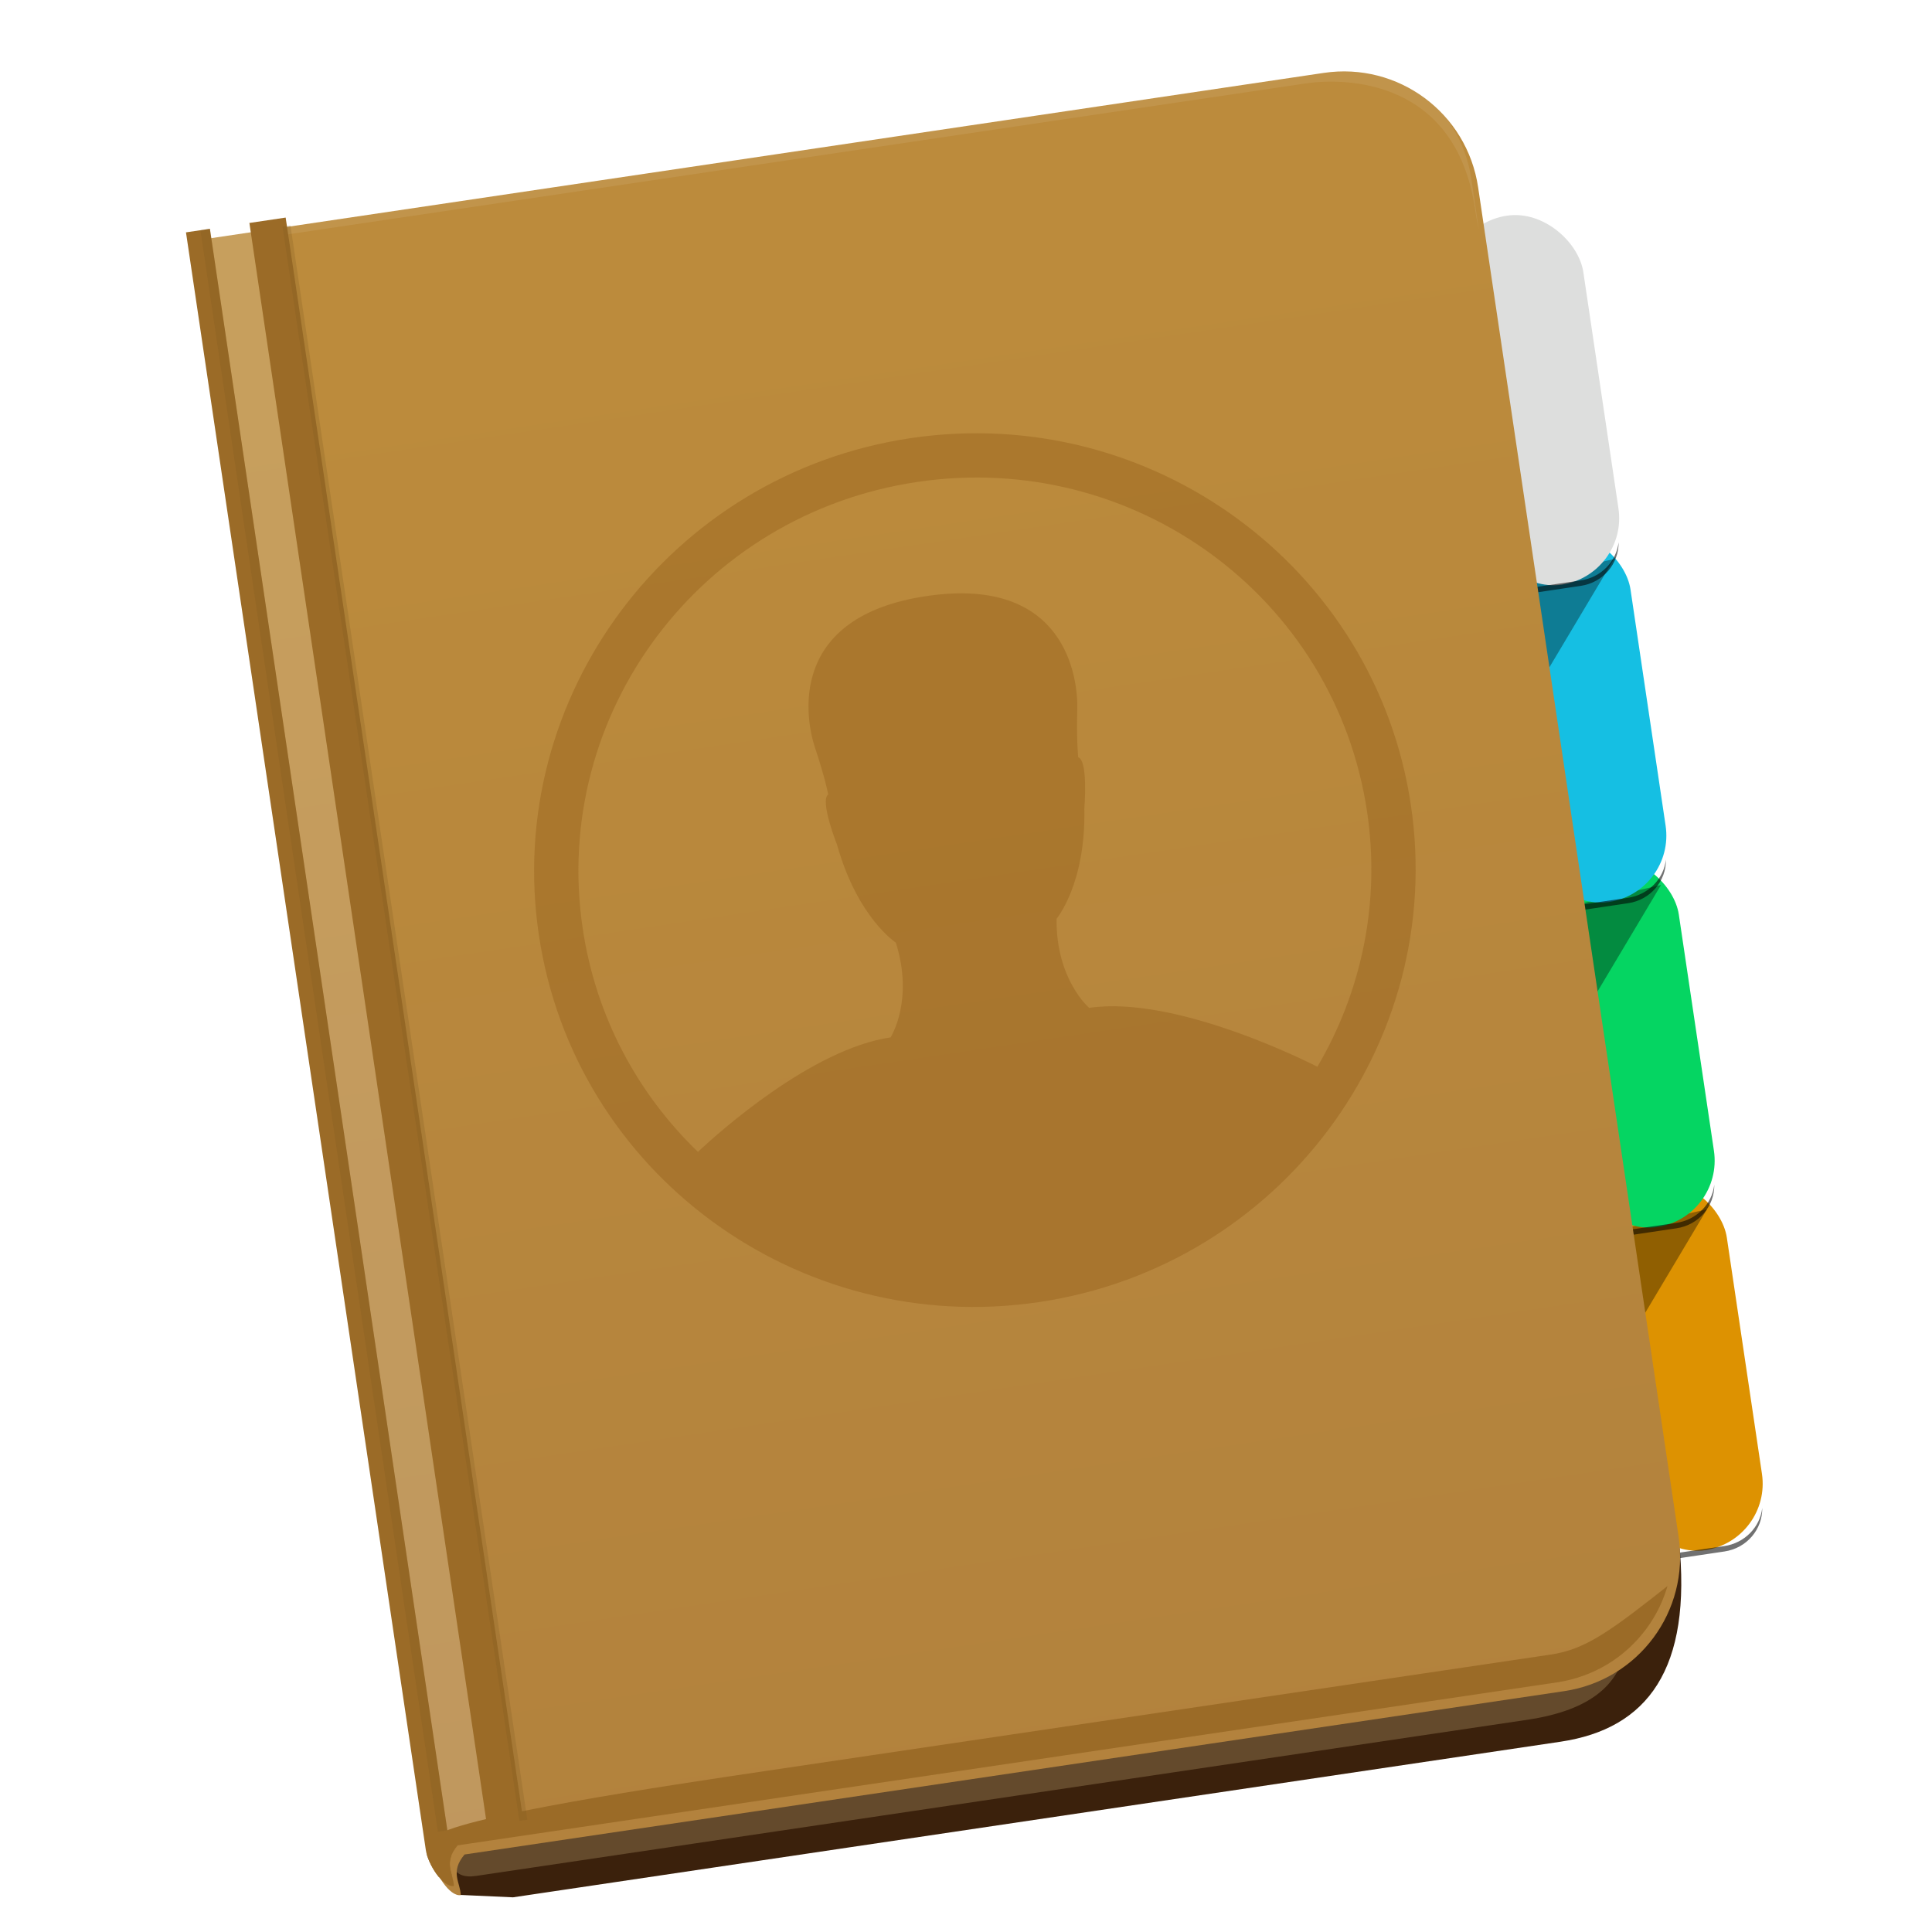 <?xml version="1.0" encoding="UTF-8" standalone="no"?>
<!-- Created with Inkscape (http://www.inkscape.org/) -->

<svg
   xmlns:dc="http://purl.org/dc/elements/1.1/"
   xmlns:cc="http://creativecommons.org/ns#"
   xmlns:rdf="http://www.w3.org/1999/02/22-rdf-syntax-ns#"
   xmlns:svg="http://www.w3.org/2000/svg"
   xmlns="http://www.w3.org/2000/svg"
   xmlns:xlink="http://www.w3.org/1999/xlink"
   xmlns:sodipodi="http://sodipodi.sourceforge.net/DTD/sodipodi-0.dtd"
   xmlns:inkscape="http://www.inkscape.org/namespaces/inkscape"
   width="128"
   height="128"
   id="svg2"
   version="1.1"
   inkscape:version="0.91 r"
   sodipodi:docname="office-address-book.svg">
  <defs
     id="defs4">
    <linearGradient
       inkscape:collect="always"
       id="linearGradient4296">
      <stop
         style="stop-color:#000000;stop-opacity:1;"
         offset="0"
         id="stop4298" />
      <stop
         style="stop-color:#000000;stop-opacity:0;"
         offset="1"
         id="stop4300" />
    </linearGradient>
    <linearGradient
       inkscape:collect="always"
       id="linearGradient4243">
      <stop
         style="stop-color:#bc8b3c;stop-opacity:1"
         offset="0"
         id="stop4245" />
      <stop
         style="stop-color:#ac7c3e;stop-opacity:1"
         offset="1"
         id="stop4247" />
    </linearGradient>
    <linearGradient
       id="linearGradient5423-1">
      <stop
         id="stop4237"
         offset="0"
         style="stop-color:#51b9db;stop-opacity:1;" />
      <stop
         id="stop4239"
         offset="1"
         style="stop-color:#2fabd4;stop-opacity:1;" />
    </linearGradient>
    <inkscape:perspective
       sodipodi:type="inkscape:persp3d"
       inkscape:vp_x="13.534465 : 111.04854 : 1"
       inkscape:vp_y="0 : 1000 : 0"
       inkscape:vp_z="213.53447 : 111.04854 : 1"
       inkscape:persp3d-origin="113.53447 : 77.71521 : 1"
       id="perspective3135" />
    <linearGradient
       id="linearGradient4829">
      <stop
         style="stop-color:#f4fbfc;stop-opacity:1;"
         offset="0"
         id="stop4831" />
      <stop
         style="stop-color:#d6d6d6;stop-opacity:1;"
         offset="1"
         id="stop4833" />
    </linearGradient>
    <clipPath
       clipPathUnits="userSpaceOnUse"
       id="clipPath4282">
      <rect
         style="color:#000000;display:inline;overflow:visible;visibility:visible;fill:#4d4d4d;fill-opacity:1;fill-rule:nonzero;stroke:none;stroke-width:9.134;marker:none;enable-background:accumulate"
         id="rect4284"
         width="246.875"
         height="234.375"
         x="462.5"
         y="1646.112"
         ry="17"
         rx="17" />
    </clipPath>
    <linearGradient
       inkscape:collect="always"
       xlink:href="#linearGradient5423"
       id="linearGradient5429"
       x1="408.662"
       y1="44.604"
       x2="408.662"
       y2="562.05"
       gradientUnits="userSpaceOnUse" />
    <linearGradient
       id="linearGradient5423">
      <stop
         style="stop-color:#db8451;stop-opacity:1;"
         offset="0"
         id="stop5425" />
      <stop
         style="stop-color:#c85c29;stop-opacity:1;"
         offset="1"
         id="stop5427" />
    </linearGradient>
    <linearGradient
       inkscape:collect="always"
       xlink:href="#linearGradient3986"
       id="linearGradient3992"
       x1="78.562"
       y1="993.662"
       x2="120.281"
       y2="993.662"
       gradientUnits="userSpaceOnUse" />
    <linearGradient
       inkscape:collect="always"
       id="linearGradient3986">
      <stop
         style="stop-color:#000000;stop-opacity:1;"
         offset="0"
         id="stop3988" />
      <stop
         style="stop-color:#000000;stop-opacity:0;"
         offset="1"
         id="stop3990" />
    </linearGradient>
    <linearGradient
       inkscape:collect="always"
       xlink:href="#linearGradient5423-1"
       id="linearGradient5473-2"
       x1="99.036"
       y1="-0.505"
       x2="99.036"
       y2="199.84"
       gradientUnits="userSpaceOnUse" />
    <linearGradient
       id="linearGradient4241">
      <stop
         style="stop-color:#51b9db;stop-opacity:1;"
         offset="0"
         id="stop5425-2" />
      <stop
         style="stop-color:#2fabd4;stop-opacity:1;"
         offset="1"
         id="stop5427-3" />
    </linearGradient>
    <linearGradient
       y2="199.84"
       x2="99.036"
       y1="-0.505"
       x1="99.036"
       gradientUnits="userSpaceOnUse"
       id="linearGradient4119"
       xlink:href="#linearGradient5423-1"
       inkscape:collect="always" />
    <clipPath
       clipPathUnits="userSpaceOnUse"
       id="clipPath3378">
      <rect
         style="color:#000000;display:inline;overflow:visible;visibility:visible;opacity:0.412;fill:#ffffff;fill-opacity:1;fill-rule:nonzero;stroke:none;stroke-width:4.815;stroke-linecap:round;stroke-linejoin:miter;stroke-miterlimit:4;stroke-dasharray:none;stroke-dashoffset:0;stroke-opacity:1;marker:none;enable-background:accumulate"
         id="rect3380"
         width="144.183"
         height="148.327"
         x="-247.764"
         y="1432.985" />
    </clipPath>
    <linearGradient
       inkscape:collect="always"
       xlink:href="#linearGradient4243"
       id="linearGradient4249"
       x1="-187.357"
       y1="603.809"
       x2="-187.357"
       y2="709.168"
       gradientUnits="userSpaceOnUse"
       gradientTransform="matrix(0.989,-0.147,0.147,0.989,-98.259,878.486)" />
    <clipPath
       clipPathUnits="userSpaceOnUse"
       id="clipPath4277">
      <path
         inkscape:connector-curvature="0"
         style="color:#000000;display:inline;overflow:visible;visibility:visible;opacity:1;fill:url(#linearGradient4281);fill-opacity:1;fill-rule:nonzero;stroke:none;stroke-width:4.815;stroke-linecap:round;stroke-linejoin:miter;stroke-miterlimit:4;stroke-dasharray:none;stroke-dashoffset:0;stroke-opacity:1;marker:none;enable-background:accumulate"
         d="m -229.076,1455.911 0,105.789 c 0,0.889 0.712,2.564 1.457,2.564 0.089,-0.837 -0.484,-1.581 0.627,-2.564 l 46.275,0 2.559,0 23.047,0 c 4.869,0 8.789,-3.92 8.789,-8.789 l 0,-88.211 c 0,-4.869 -3.92,-8.789 -8.789,-8.789 l -23.047,0 -2.559,0 -48.359,0 z"
         id="path4279" />
    </clipPath>
    <linearGradient
       inkscape:collect="always"
       xlink:href="#linearGradient4243"
       id="linearGradient4281"
       gradientUnits="userSpaceOnUse"
       gradientTransform="translate(0,852.362)"
       x1="-187.357"
       y1="603.809"
       x2="-187.357"
       y2="709.168" />
    <linearGradient
       inkscape:collect="always"
       xlink:href="#linearGradient4243"
       id="linearGradient4315"
       gradientUnits="userSpaceOnUse"
       gradientTransform="translate(0,852.362)"
       x1="-187.357"
       y1="603.809"
       x2="-187.357"
       y2="709.168" />
    <clipPath
       clipPathUnits="userSpaceOnUse"
       id="clipPath4328">
      <path
         inkscape:connector-curvature="0"
         style="color:#000000;display:inline;overflow:visible;visibility:visible;opacity:1;fill:url(#linearGradient4332);fill-opacity:1;fill-rule:nonzero;stroke:none;stroke-width:4.815;stroke-linecap:round;stroke-linejoin:miter;stroke-miterlimit:4;stroke-dasharray:none;stroke-dashoffset:0;stroke-opacity:1;marker:none;enable-background:accumulate"
         d="m -229.076,1455.911 0,105.789 c 0,0.889 0.712,2.564 1.457,2.564 0.089,-0.837 -0.484,-1.581 0.627,-2.564 l 46.275,0 2.559,0 23.047,0 c 4.869,0 8.789,-3.92 8.789,-8.789 l 0,-88.211 c 0,-4.869 -3.92,-8.789 -8.789,-8.789 l -23.047,0 -2.559,0 -48.359,0 z"
         id="path4330" />
    </clipPath>
    <linearGradient
       inkscape:collect="always"
       xlink:href="#linearGradient4243"
       id="linearGradient4332"
       gradientUnits="userSpaceOnUse"
       gradientTransform="translate(0,852.362)"
       x1="-187.357"
       y1="603.809"
       x2="-187.357"
       y2="709.168" />
    <clipPath
       clipPathUnits="userSpaceOnUse"
       id="clipPath4311-0">
      <path
         inkscape:connector-curvature="0"
         style="color:#000000;display:inline;overflow:visible;visibility:visible;opacity:1;fill:url(#linearGradient4315);fill-opacity:1;fill-rule:nonzero;stroke:none;stroke-width:4.815;stroke-linecap:round;stroke-linejoin:miter;stroke-miterlimit:4;stroke-dasharray:none;stroke-dashoffset:0;stroke-opacity:1;marker:none;enable-background:accumulate"
         d="m -229.076,1455.911 0,105.789 c 0,0.889 0.712,2.564 1.457,2.564 0.089,-0.837 -0.484,-1.581 0.627,-2.564 l 46.275,0 2.559,0 23.047,0 c 4.869,0 8.789,-3.92 8.789,-8.789 l 0,-88.211 c 0,-4.869 -3.92,-8.789 -8.789,-8.789 l -23.047,0 -2.559,0 -48.359,0 z"
         id="path4313-7" />
    </clipPath>
    <clipPath
       clipPathUnits="userSpaceOnUse"
       id="clipPath4328-9">
      <path
         inkscape:connector-curvature="0"
         style="color:#000000;display:inline;overflow:visible;visibility:visible;opacity:1;fill:url(#linearGradient4332);fill-opacity:1;fill-rule:nonzero;stroke:none;stroke-width:4.815;stroke-linecap:round;stroke-linejoin:miter;stroke-miterlimit:4;stroke-dasharray:none;stroke-dashoffset:0;stroke-opacity:1;marker:none;enable-background:accumulate"
         d="m -229.076,1455.911 0,105.789 c 0,0.889 0.712,2.564 1.457,2.564 0.089,-0.837 -0.484,-1.581 0.627,-2.564 l 46.275,0 2.559,0 23.047,0 c 4.869,0 8.789,-3.92 8.789,-8.789 l 0,-88.211 c 0,-4.869 -3.92,-8.789 -8.789,-8.789 l -23.047,0 -2.559,0 -48.359,0 z"
         id="path4330-6" />
    </clipPath>
    <clipPath
       clipPathUnits="userSpaceOnUse"
       id="clipPath4328-4">
      <path
         inkscape:connector-curvature="0"
         style="color:#000000;display:inline;overflow:visible;visibility:visible;opacity:1;fill:url(#linearGradient4332);fill-opacity:1;fill-rule:nonzero;stroke:none;stroke-width:4.815;stroke-linecap:round;stroke-linejoin:miter;stroke-miterlimit:4;stroke-dasharray:none;stroke-dashoffset:0;stroke-opacity:1;marker:none;enable-background:accumulate"
         d="m -229.076,1455.911 0,105.789 c 0,0.889 0.712,2.564 1.457,2.564 0.089,-0.837 -0.484,-1.581 0.627,-2.564 l 46.275,0 2.559,0 23.047,0 c 4.869,0 8.789,-3.92 8.789,-8.789 l 0,-88.211 c 0,-4.869 -3.92,-8.789 -8.789,-8.789 l -23.047,0 -2.559,0 -48.359,0 z"
         id="path4330-0" />
    </clipPath>
    <clipPath
       clipPathUnits="userSpaceOnUse"
       id="clipPath4898">
      <path
         id="path4900"
         d="m -229.076,1455.911 0,105.789 c 0,0.889 0.712,2.564 1.457,2.564 0.089,-0.837 -0.484,-1.581 0.627,-2.564 l 46.275,0 2.559,0 23.047,0 c 4.869,0 8.789,-3.92 8.789,-8.789 l 0,-88.211 c 0,-4.869 -3.92,-8.789 -8.789,-8.789 l -23.047,0 -2.559,0 -48.359,0 z"
         style="color:#000000;display:inline;overflow:visible;visibility:visible;opacity:1;fill:url(#linearGradient4902);fill-opacity:1;fill-rule:nonzero;stroke:none;stroke-width:4.815;stroke-linecap:round;stroke-linejoin:miter;stroke-miterlimit:4;stroke-dasharray:none;stroke-dashoffset:0;stroke-opacity:1;marker:none;enable-background:accumulate"
         inkscape:connector-curvature="0" />
    </clipPath>
    <linearGradient
       inkscape:collect="always"
       xlink:href="#linearGradient4243"
       id="linearGradient4902"
       gradientUnits="userSpaceOnUse"
       gradientTransform="translate(0,852.362)"
       x1="-187.357"
       y1="603.809"
       x2="-187.357"
       y2="709.168" />
    <clipPath
       clipPathUnits="userSpaceOnUse"
       id="clipPath4928">
      <path
         inkscape:connector-curvature="0"
         style="color:#000000;display:inline;overflow:visible;visibility:visible;opacity:1;fill:url(#linearGradient4932);fill-opacity:1;fill-rule:nonzero;stroke:none;stroke-width:4.815;stroke-linecap:round;stroke-linejoin:miter;stroke-miterlimit:4;stroke-dasharray:none;stroke-dashoffset:0;stroke-opacity:1;marker:none;enable-background:accumulate"
         d="m -229.076,1455.911 0,105.789 c 0,0.889 0.712,2.564 1.457,2.564 0.089,-0.837 -0.484,-1.581 0.627,-2.564 l 46.275,0 2.559,0 23.047,0 c 4.869,0 8.789,-3.92 8.789,-8.789 l 0,-88.211 c 0,-4.869 -3.92,-8.789 -8.789,-8.789 l -23.047,0 -2.559,0 -48.359,0 z"
         id="path4930" />
    </clipPath>
    <linearGradient
       inkscape:collect="always"
       xlink:href="#linearGradient4243"
       id="linearGradient4932"
       gradientUnits="userSpaceOnUse"
       gradientTransform="translate(0,852.362)"
       x1="-187.357"
       y1="603.809"
       x2="-187.357"
       y2="709.168" />
    <filter
       inkscape:collect="always"
       style="color-interpolation-filters:sRGB"
       id="filter5054"
       x="-0.542"
       width="2.083"
       y="-0.003"
       height="1.006">
      <feGaussianBlur
         inkscape:collect="always"
         stdDeviation="0.14"
         id="feGaussianBlur5056" />
    </filter>
    <filter
       inkscape:collect="always"
       style="color-interpolation-filters:sRGB"
       id="filter5062"
       x="-0.575"
       width="2.151"
       y="-0.013"
       height="1.026">
      <feGaussianBlur
         inkscape:collect="always"
         stdDeviation="0.568"
         id="feGaussianBlur5064" />
    </filter>
    <clipPath
       clipPathUnits="userSpaceOnUse"
       id="clipPath5092">
      <path
         inkscape:connector-curvature="0"
         style="color:#000000;display:inline;overflow:visible;visibility:visible;opacity:1;fill:url(#linearGradient5096);fill-opacity:1;fill-rule:nonzero;stroke:none;stroke-width:4.815;stroke-linecap:round;stroke-linejoin:miter;stroke-miterlimit:4;stroke-dasharray:none;stroke-dashoffset:0;stroke-opacity:1;marker:none;enable-background:accumulate"
         d="m -229.076,1455.911 0,105.789 c 0,0.889 0.712,2.564 1.457,2.564 0.089,-0.837 -0.484,-1.581 0.627,-2.564 l 46.275,0 2.559,0 23.047,0 c 4.869,0 8.789,-3.92 8.789,-8.789 l 0,-88.211 c 0,-4.869 -3.92,-8.789 -8.789,-8.789 l -23.047,0 -2.559,0 -48.359,0 z"
         id="path5094" />
    </clipPath>
    <linearGradient
       inkscape:collect="always"
       xlink:href="#linearGradient4243"
       id="linearGradient5096"
       gradientUnits="userSpaceOnUse"
       gradientTransform="translate(0,852.362)"
       x1="-187.357"
       y1="603.809"
       x2="-187.357"
       y2="709.168" />
    <clipPath
       clipPathUnits="userSpaceOnUse"
       id="clipPath5122">
      <path
         inkscape:connector-curvature="0"
         style="color:#000000;display:inline;overflow:visible;visibility:visible;opacity:1;fill:url(#linearGradient5126);fill-opacity:1;fill-rule:nonzero;stroke:none;stroke-width:4.815;stroke-linecap:round;stroke-linejoin:miter;stroke-miterlimit:4;stroke-dasharray:none;stroke-dashoffset:0;stroke-opacity:1;marker:none;enable-background:accumulate"
         d="m -229.076,1455.911 0,105.789 c 0,0.889 0.712,2.564 1.457,2.564 0.089,-0.837 -0.484,-1.581 0.627,-2.564 l 46.275,0 2.559,0 23.047,0 c 4.869,0 8.789,-3.92 8.789,-8.789 l 0,-88.211 c 0,-4.869 -3.92,-8.789 -8.789,-8.789 l -23.047,0 -2.559,0 -48.359,0 z"
         id="path5124" />
    </clipPath>
    <linearGradient
       inkscape:collect="always"
       xlink:href="#linearGradient4243"
       id="linearGradient5126"
       gradientUnits="userSpaceOnUse"
       gradientTransform="translate(0,852.362)"
       x1="-187.357"
       y1="603.809"
       x2="-187.357"
       y2="709.168" />
    <clipPath
       clipPathUnits="userSpaceOnUse"
       id="clipPath5315">
      <rect
         rx="2.867"
         ry="2.784"
         y="1487.789"
         x="-149.373"
         height="24.124"
         width="8.701"
         id="rect5317"
         style="color:#000000;display:inline;overflow:visible;visibility:visible;opacity:1;fill:#15bfe3;fill-opacity:1;fill-rule:nonzero;stroke:none;stroke-width:0.106;stroke-linecap:round;stroke-linejoin:miter;stroke-miterlimit:4;stroke-dasharray:none;stroke-dashoffset:0;stroke-opacity:1;marker:none;enable-background:accumulate" />
    </clipPath>
    <clipPath
       clipPathUnits="userSpaceOnUse"
       id="clipPath5334">
      <rect
         rx="2.867"
         ry="2.784"
         y="1509.039"
         x="-149.373"
         height="24.124"
         width="8.701"
         id="rect5336"
         style="color:#000000;display:inline;overflow:visible;visibility:visible;opacity:1;fill:#05d562;fill-opacity:1;fill-rule:nonzero;stroke:none;stroke-width:0.106;stroke-linecap:round;stroke-linejoin:miter;stroke-miterlimit:4;stroke-dasharray:none;stroke-dashoffset:0;stroke-opacity:1;marker:none;enable-background:accumulate" />
    </clipPath>
    <clipPath
       clipPathUnits="userSpaceOnUse"
       id="clipPath5359">
      <rect
         rx="2.867"
         ry="2.784"
         y="1530.164"
         x="-149.373"
         height="24.124"
         width="8.701"
         id="rect5361"
         style="color:#000000;display:inline;overflow:visible;visibility:visible;opacity:1;fill:#dd9201;fill-opacity:1;fill-rule:nonzero;stroke:none;stroke-width:0.106;stroke-linecap:round;stroke-linejoin:miter;stroke-miterlimit:4;stroke-dasharray:none;stroke-dashoffset:0;stroke-opacity:1;marker:none;enable-background:accumulate" />
    </clipPath>
    <linearGradient
       inkscape:collect="always"
       xlink:href="#linearGradient4296"
       id="linearGradient4302"
       x1="-148.998"
       y1="1486.071"
       x2="-146.601"
       y2="1487.58"
       gradientUnits="userSpaceOnUse"
       gradientTransform="translate(-3.1133205e-6,45.064)" />
    <linearGradient
       inkscape:collect="always"
       xlink:href="#linearGradient4296"
       id="linearGradient4302-0"
       x1="-148.998"
       y1="1486.071"
       x2="-146.601"
       y2="1487.58"
       gradientUnits="userSpaceOnUse"
       gradientTransform="translate(3.043,66.141)" />
    <linearGradient
       inkscape:collect="always"
       xlink:href="#linearGradient4296"
       id="linearGradient4302-0-0"
       x1="-148.998"
       y1="1486.071"
       x2="-146.601"
       y2="1487.58"
       gradientUnits="userSpaceOnUse"
       gradientTransform="translate(6.016,87.108)" />
  </defs>
  <sodipodi:namedview
     id="base"
     pagecolor="#ffffff"
     bordercolor="#666666"
     borderopacity="1.0"
     inkscape:pageopacity="0.0"
     inkscape:pageshadow="2"
     inkscape:zoom="2.8284271"
     inkscape:cx="79.008935"
     inkscape:cy="44.53821"
     inkscape:document-units="px"
     inkscape:current-layer="g5744"
     showgrid="false"
     inkscape:window-width="1909"
     inkscape:window-height="1258"
     inkscape:window-x="529"
     inkscape:window-y="97"
     inkscape:window-maximized="0"
     inkscape:snap-from-guide="true"
     showguides="true"
     inkscape:guide-bbox="true">
    <sodipodi:guide
       position="200,0"
       orientation="-200,0"
       id="guide3766" />
    <sodipodi:guide
       position="0,200"
       orientation="200,0"
       id="guide3127" />
    <sodipodi:guide
       position="0,-2.6171874e-06"
       orientation="0,100"
       id="guide3129" />
    <sodipodi:guide
       position="100,-2.6171874e-06"
       orientation="-200,0"
       id="guide3131" />
    <sodipodi:guide
       position="100,200"
       orientation="0,-100"
       id="guide3133" />
  </sodipodi:namedview>
  <g
     inkscape:label="Layer 1"
     inkscape:groupmode="layer"
     id="layer1"
     transform="translate(0,-924.362)">
    <g
       id="g5744"
       transform="matrix(1.598,0,0,1.598,400.325,-1462.878)">
      <path
         style="fill:#3b210c;fill-opacity:1;fill-rule:evenodd;stroke:none;stroke-width:1px;stroke-linecap:butt;stroke-linejoin:miter;stroke-opacity:1"
         d="m -231.425,1572.456 2.177,0.099 43.426,-6.451 c 3.612,-0.537 5.473,-3.009 4.913,-8.351 l -51.155,12.744 c 0,0 0.25,1.613 0.459,1.762 0.208,0.148 0.181,0.197 0.181,0.197 z"
         id="path4210"
         inkscape:connector-curvature="0"
         sodipodi:nodetypes="ccsc" />
      <path
         sodipodi:nodetypes="cssccc"
         inkscape:connector-curvature="0"
         id="path4215"
         d="m -231.619,1569.544 c -0.472,1.546 -0.178,2.275 0.831,2.125 l 43.585,-6.474 c 2.695,-0.4 3.938,-1.515 4.142,-3.289 0.204,-1.773 -10.352,0.075 -10.352,0.075 -12.788,2.133 -25.396,5.689 -38.206,7.563 z"
         style="fill:#644a2c;fill-opacity:1;fill-rule:evenodd;stroke:none;stroke-width:1px;stroke-linecap:butt;stroke-linejoin:miter;stroke-opacity:1" />
      <rect
         transform="matrix(0.989,-0.147,0.147,0.989,0,0)"
         rx="2.867"
         ry="2.784"
         y="1499.529"
         x="-409.787"
         height="15.468"
         width="5.579"
         id="rect5161-2-3-1"
         style="color:#000000;display:inline;overflow:visible;visibility:visible;opacity:1;fill:#dd9201;fill-opacity:1;fill-rule:nonzero;stroke:none;stroke-width:0.106;stroke-linecap:round;stroke-linejoin:miter;stroke-miterlimit:4;stroke-dasharray:none;stroke-dashoffset:0;stroke-opacity:1;marker:none;enable-background:accumulate" />
      <path
         style="opacity:0.35;fill:url(#linearGradient4302-0-0);fill-opacity:1;fill-rule:evenodd;stroke:none;stroke-width:0.626px;stroke-linecap:butt;stroke-linejoin:miter;stroke-opacity:1"
         d="m -179.745,1544.027 -2.872,4.815 -0.539,-4.026 z"
         id="path4294-6-6"
         inkscape:connector-curvature="0" />
      <rect
         transform="matrix(0.989,-0.147,0.147,0.989,0,0)"
         rx="2.867"
         ry="2.784"
         y="1485.984"
         x="-409.787"
         height="15.468"
         width="5.579"
         id="rect5161-2-3"
         style="color:#000000;display:inline;overflow:visible;visibility:visible;opacity:1;fill:#05d562;fill-opacity:1;fill-rule:nonzero;stroke:none;stroke-width:0.106;stroke-linecap:round;stroke-linejoin:miter;stroke-miterlimit:4;stroke-dasharray:none;stroke-dashoffset:0;stroke-opacity:1;marker:none;enable-background:accumulate" />
      <path
         style="opacity:0.35;fill:url(#linearGradient4302-0);fill-opacity:1;fill-rule:evenodd;stroke:none;stroke-width:0.626px;stroke-linecap:butt;stroke-linejoin:miter;stroke-opacity:1"
         d="m -181.651,1530.584 -2.872,4.816 -0.539,-4.026 z"
         id="path4294-6"
         inkscape:connector-curvature="0" />
      <rect
         transform="matrix(0.989,-0.147,0.147,0.989,0,0)"
         rx="2.867"
         ry="2.784"
         y="1472.359"
         x="-409.787"
         height="15.468"
         width="5.579"
         id="rect5161-2"
         style="color:#000000;display:inline;overflow:visible;visibility:visible;opacity:1;fill:#15bfe3;fill-opacity:1;fill-rule:nonzero;stroke:none;stroke-width:0.106;stroke-linecap:round;stroke-linejoin:miter;stroke-miterlimit:4;stroke-dasharray:none;stroke-dashoffset:0;stroke-opacity:1;marker:none;enable-background:accumulate" />
      <path
         style="opacity:0.35;fill:url(#linearGradient4302);fill-opacity:1;fill-rule:evenodd;stroke:none;stroke-width:0.626px;stroke-linecap:butt;stroke-linejoin:miter;stroke-opacity:1"
         d="m -183.602,1517.07 -2.872,4.816 -0.539,-4.026 z"
         id="path4294"
         inkscape:connector-curvature="0" />
      <rect
         transform="matrix(0.989,-0.147,0.147,0.989,0,0)"
         rx="2.867"
         ry="2.784"
         y="1459.055"
         x="-409.787"
         height="15.468"
         width="5.579"
         id="rect5161"
         style="color:#000000;display:inline;overflow:visible;visibility:visible;opacity:1;fill:#dddedd;fill-opacity:1;fill-rule:nonzero;stroke:none;stroke-width:0.106;stroke-linecap:round;stroke-linejoin:miter;stroke-miterlimit:4;stroke-dasharray:none;stroke-dashoffset:0;stroke-opacity:1;marker:none;enable-background:accumulate" />
      <path
         style="color:#000000;display:inline;overflow:visible;visibility:visible;opacity:0.556;fill:#000000;fill-opacity:1;fill-rule:nonzero;stroke:none;stroke-width:0.106;stroke-linecap:round;stroke-linejoin:miter;stroke-miterlimit:4;stroke-dasharray:none;stroke-dashoffset:0;stroke-opacity:1;marker:none;enable-background:accumulate"
         d="m -183.41,1516.376 c -0.09,0.791 -0.72,1.458 -1.584,1.584 l -1.913,0.28 c -0.851,0.124 -1.639,-0.319 -1.969,-1.032 0.251,0.842 1.098,1.391 2.019,1.254 l 1.881,-0.28 c 0.928,-0.138 1.58,-0.92 1.566,-1.806 z"
         id="rect5161-0"
         inkscape:connector-curvature="0" />
      <path
         inkscape:connector-curvature="0"
         style="color:#000000;display:inline;overflow:visible;visibility:visible;opacity:0.556;fill:#000000;fill-opacity:1;fill-rule:nonzero;stroke:none;stroke-width:0.106;stroke-linecap:round;stroke-linejoin:miter;stroke-miterlimit:4;stroke-dasharray:none;stroke-dashoffset:0;stroke-opacity:1;marker:none;enable-background:accumulate"
         d="m -181.448,1529.533 c -0.09,0.791 -0.72,1.458 -1.584,1.584 l -1.913,0.28 c -0.851,0.124 -1.639,-0.319 -1.969,-1.032 0.251,0.842 1.098,1.391 2.019,1.254 l 1.881,-0.28 c 0.928,-0.138 1.58,-0.919 1.566,-1.806 z"
         id="rect5161-0-5" />
      <path
         inkscape:connector-curvature="0"
         style="color:#000000;display:inline;overflow:visible;visibility:visible;opacity:0.556;fill:#000000;fill-opacity:1;fill-rule:nonzero;stroke:none;stroke-width:0.106;stroke-linecap:round;stroke-linejoin:miter;stroke-miterlimit:4;stroke-dasharray:none;stroke-dashoffset:0;stroke-opacity:1;marker:none;enable-background:accumulate"
         d="m -179.443,1543.011 c -0.09,0.791 -0.72,1.458 -1.584,1.584 l -1.913,0.28 c -0.851,0.124 -1.639,-0.319 -1.969,-1.032 0.251,0.842 1.098,1.391 2.019,1.254 l 1.881,-0.28 c 0.928,-0.138 1.58,-0.919 1.566,-1.806 z"
         id="rect5161-0-5-1" />
      <path
         inkscape:connector-curvature="0"
         style="color:#000000;display:inline;overflow:visible;visibility:visible;opacity:0.556;fill:#000000;fill-opacity:1;fill-rule:nonzero;stroke:none;stroke-width:0.106;stroke-linecap:round;stroke-linejoin:miter;stroke-miterlimit:4;stroke-dasharray:none;stroke-dashoffset:0;stroke-opacity:1;marker:none;enable-background:accumulate"
         d="m -177.454,1556.41 c -0.09,0.791 -0.72,1.458 -1.584,1.584 l -1.913,0.28 c -0.851,0.124 -1.639,-0.319 -1.969,-1.032 0.251,0.842 1.098,1.391 2.019,1.254 l 1.881,-0.28 c 0.928,-0.138 1.58,-0.92 1.566,-1.806 z"
         id="rect5161-0-5-1-8" />
      <path
         inkscape:connector-curvature="0"
         id="rect3384"
         d="m -242.545,1503.883 9.967,67.092 c 0.084,0.564 0.693,1.559 1.166,1.489 -0.022,-0.54 -0.456,-0.957 0.156,-1.685 l 29.348,-4.36 1.623,-0.241 14.617,-2.171 c 3.088,-0.459 5.205,-3.314 4.746,-6.402 l -8.311,-55.944 c -0.459,-3.088 -3.314,-5.205 -6.402,-4.746 l -14.617,2.171 -1.623,0.241 -30.67,4.556 z"
         style="color:#000000;display:inline;overflow:visible;visibility:visible;opacity:1;fill:url(#linearGradient4249);fill-opacity:1;fill-rule:nonzero;stroke:none;stroke-width:4.815;stroke-linecap:round;stroke-linejoin:miter;stroke-miterlimit:4;stroke-dasharray:none;stroke-dashoffset:0;stroke-opacity:1;marker:none;enable-background:accumulate" />
      <rect
         transform="matrix(0.634,-0.094,0.094,0.634,-234.427,558.945)"
         clip-path="url(#clipPath5122)"
         y="1455.425"
         x="-228.656"
         height="105.855"
         width="4.875"
         id="rect5098"
         style="color:#000000;display:inline;overflow:visible;visibility:visible;opacity:0.169;fill:#ffffff;fill-opacity:1;fill-rule:nonzero;stroke:none;stroke-width:4.815;stroke-linecap:round;stroke-linejoin:miter;stroke-miterlimit:4;stroke-dasharray:none;stroke-dashoffset:0;stroke-opacity:1;marker:none;enable-background:accumulate" />
      <path
         transform="matrix(0.634,-0.094,0.094,0.634,-234.427,558.945)"
         clip-path="url(#clipPath5092)"
         inkscape:connector-curvature="0"
         id="path5068"
         d="m -223.269,1457.004 c 0,0 64.789,0 67.264,0 2.475,0 9.634,1.061 9.634,9.634 0,8.574 3.889,-11.137 3.889,-11.137 l -23.865,-2.74 -57.099,2.298 z"
         style="opacity:0.08;fill:#ffffff;fill-opacity:1;fill-rule:evenodd;stroke:none;stroke-width:1px;stroke-linecap:butt;stroke-linejoin:miter;stroke-opacity:1" />
      <path
         transform="matrix(0.634,-0.094,0.094,0.634,-234.427,558.945)"
         clip-path="url(#clipPath4277)"
         sodipodi:nodetypes="cssscccc"
         inkscape:connector-curvature="0"
         id="path4251"
         d="m -226.625,1566.737 c -3.312,-1.812 -3.312,-3.875 -1.75,-5.75 0.944,-1.133 15.812,-1.125 21.75,-1.125 l 51.375,0 c 2.312,0 4.045,-0.918 8.625,-3.562 4.58,-2.644 6.125,10.125 6.125,10.125 l -25.67,3.363 z"
         style="fill:#9b6b27;fill-opacity:1;fill-rule:evenodd;stroke:none;stroke-width:1px;stroke-linecap:butt;stroke-linejoin:miter;stroke-opacity:1" />
      <rect
         transform="matrix(0.634,-0.094,0.094,0.634,-234.427,558.945)"
         clip-path="url(#clipPath4898)"
         y="1454.529"
         x="-231.224"
         height="109.027"
         width="3.712"
         id="rect4283"
         style="color:#000000;display:inline;overflow:visible;visibility:visible;opacity:1;fill:#9b6b27;fill-opacity:1;fill-rule:nonzero;stroke:none;stroke-width:4.815;stroke-linecap:round;stroke-linejoin:miter;stroke-miterlimit:4;stroke-dasharray:none;stroke-dashoffset:0;stroke-opacity:1;marker:none;enable-background:accumulate" />
      <rect
         transform="matrix(0.634,-0.094,0.094,0.634,-234.427,558.945)"
         clip-path="url(#clipPath4328)"
         y="1455.434"
         x="-224.929"
         height="106.066"
         width="2.371"
         id="rect4285"
         style="color:#000000;display:inline;overflow:visible;visibility:visible;opacity:1;fill:#9b6b27;fill-opacity:1;fill-rule:nonzero;stroke:none;stroke-width:4.815;stroke-linecap:round;stroke-linejoin:miter;stroke-miterlimit:4;stroke-dasharray:none;stroke-dashoffset:0;stroke-opacity:1;marker:none;enable-background:accumulate" />
      <rect
         transform="matrix(0.634,-0.094,0.094,0.634,-234.427,558.945)"
         clip-path="url(#clipPath4928)"
         y="1454.529"
         x="-228.13"
         height="106.107"
         width="0.619"
         id="rect4283-0"
         style="color:#000000;display:inline;overflow:visible;visibility:visible;opacity:0.479;fill:#7c561f;fill-opacity:1;fill-rule:nonzero;stroke:none;stroke-width:4.815;stroke-linecap:round;stroke-linejoin:miter;stroke-miterlimit:4;stroke-dasharray:none;stroke-dashoffset:0;stroke-opacity:1;marker:none;filter:url(#filter5054);enable-background:accumulate" />
      <rect
         transform="matrix(0.138,-0.02,0.093,0.626,-343.161,587.387)"
         clip-path="url(#clipPath4328-4)"
         y="1455.434"
         x="-224.929"
         height="106.066"
         width="2.371"
         id="rect4285-6"
         style="color:#000000;display:inline;overflow:visible;visibility:visible;opacity:0.479;fill:#7c561f;fill-opacity:1;fill-rule:nonzero;stroke:none;stroke-width:4.815;stroke-linecap:round;stroke-linejoin:miter;stroke-miterlimit:4;stroke-dasharray:none;stroke-dashoffset:0;stroke-opacity:1;marker:none;filter:url(#filter5062);enable-background:accumulate" />
      <path
         inkscape:connector-curvature="0"
         id="path5128"
         d="m -212.758,1512.057 c -9.969,1.481 -16.887,10.709 -15.418,20.595 1.468,9.885 10.771,16.705 20.739,15.224 9.969,-1.481 16.885,-10.71 15.417,-20.596 -1.468,-9.885 -10.769,-16.704 -20.738,-15.223 z m 0.27,1.817 c 8.996,-1.336 17.33,4.783 18.651,13.676 0.565,3.801 -0.248,7.487 -2.061,10.57 -0.192,-0.099 -5.825,-2.982 -9.462,-2.442 0,0 -1.378,-1.17 -1.352,-3.695 0,0 1.218,-1.441 1.153,-4.582 0,0 0.166,-1.974 -0.255,-2.112 0,0 -0.077,-0.704 -0.04,-1.998 0.037,-1.294 -0.48,-5.544 -6.25,-4.686 -5.771,0.857 -5.03,5.073 -4.618,6.301 0.412,1.228 0.544,1.923 0.544,1.923 -0.363,0.255 0.368,2.095 0.368,2.095 0.85,3.025 2.435,4.049 2.435,4.049 0.759,2.408 -0.218,3.928 -0.218,3.928 -3.266,0.485 -7.093,3.911 -7.988,4.745 -2.489,-2.397 -4.232,-5.594 -4.777,-9.265 -1.321,-8.893 4.874,-17.171 13.87,-18.507 z"
         style="color:#000000;font-style:normal;font-variant:normal;font-weight:normal;font-stretch:normal;font-size:medium;line-height:normal;font-family:sans-serif;text-indent:0;text-align:start;text-decoration:none;text-decoration-line:none;text-decoration-style:solid;text-decoration-color:#000000;letter-spacing:normal;word-spacing:normal;text-transform:none;direction:ltr;block-progression:tb;writing-mode:lr-tb;baseline-shift:baseline;text-anchor:start;white-space:normal;clip-rule:nonzero;display:inline;overflow:visible;visibility:visible;opacity:0.326;isolation:auto;mix-blend-mode:normal;color-interpolation:sRGB;color-interpolation-filters:linearRGB;solid-color:#000000;solid-opacity:1;fill:#8a5411;fill-opacity:1;fill-rule:nonzero;stroke:none;stroke-width:2.866;stroke-linecap:round;stroke-linejoin:miter;stroke-miterlimit:4;stroke-dasharray:none;stroke-dashoffset:0;stroke-opacity:1;marker:none;color-rendering:auto;image-rendering:auto;shape-rendering:auto;text-rendering:auto;enable-background:accumulate" />
    </g>
  </g>
</svg>
